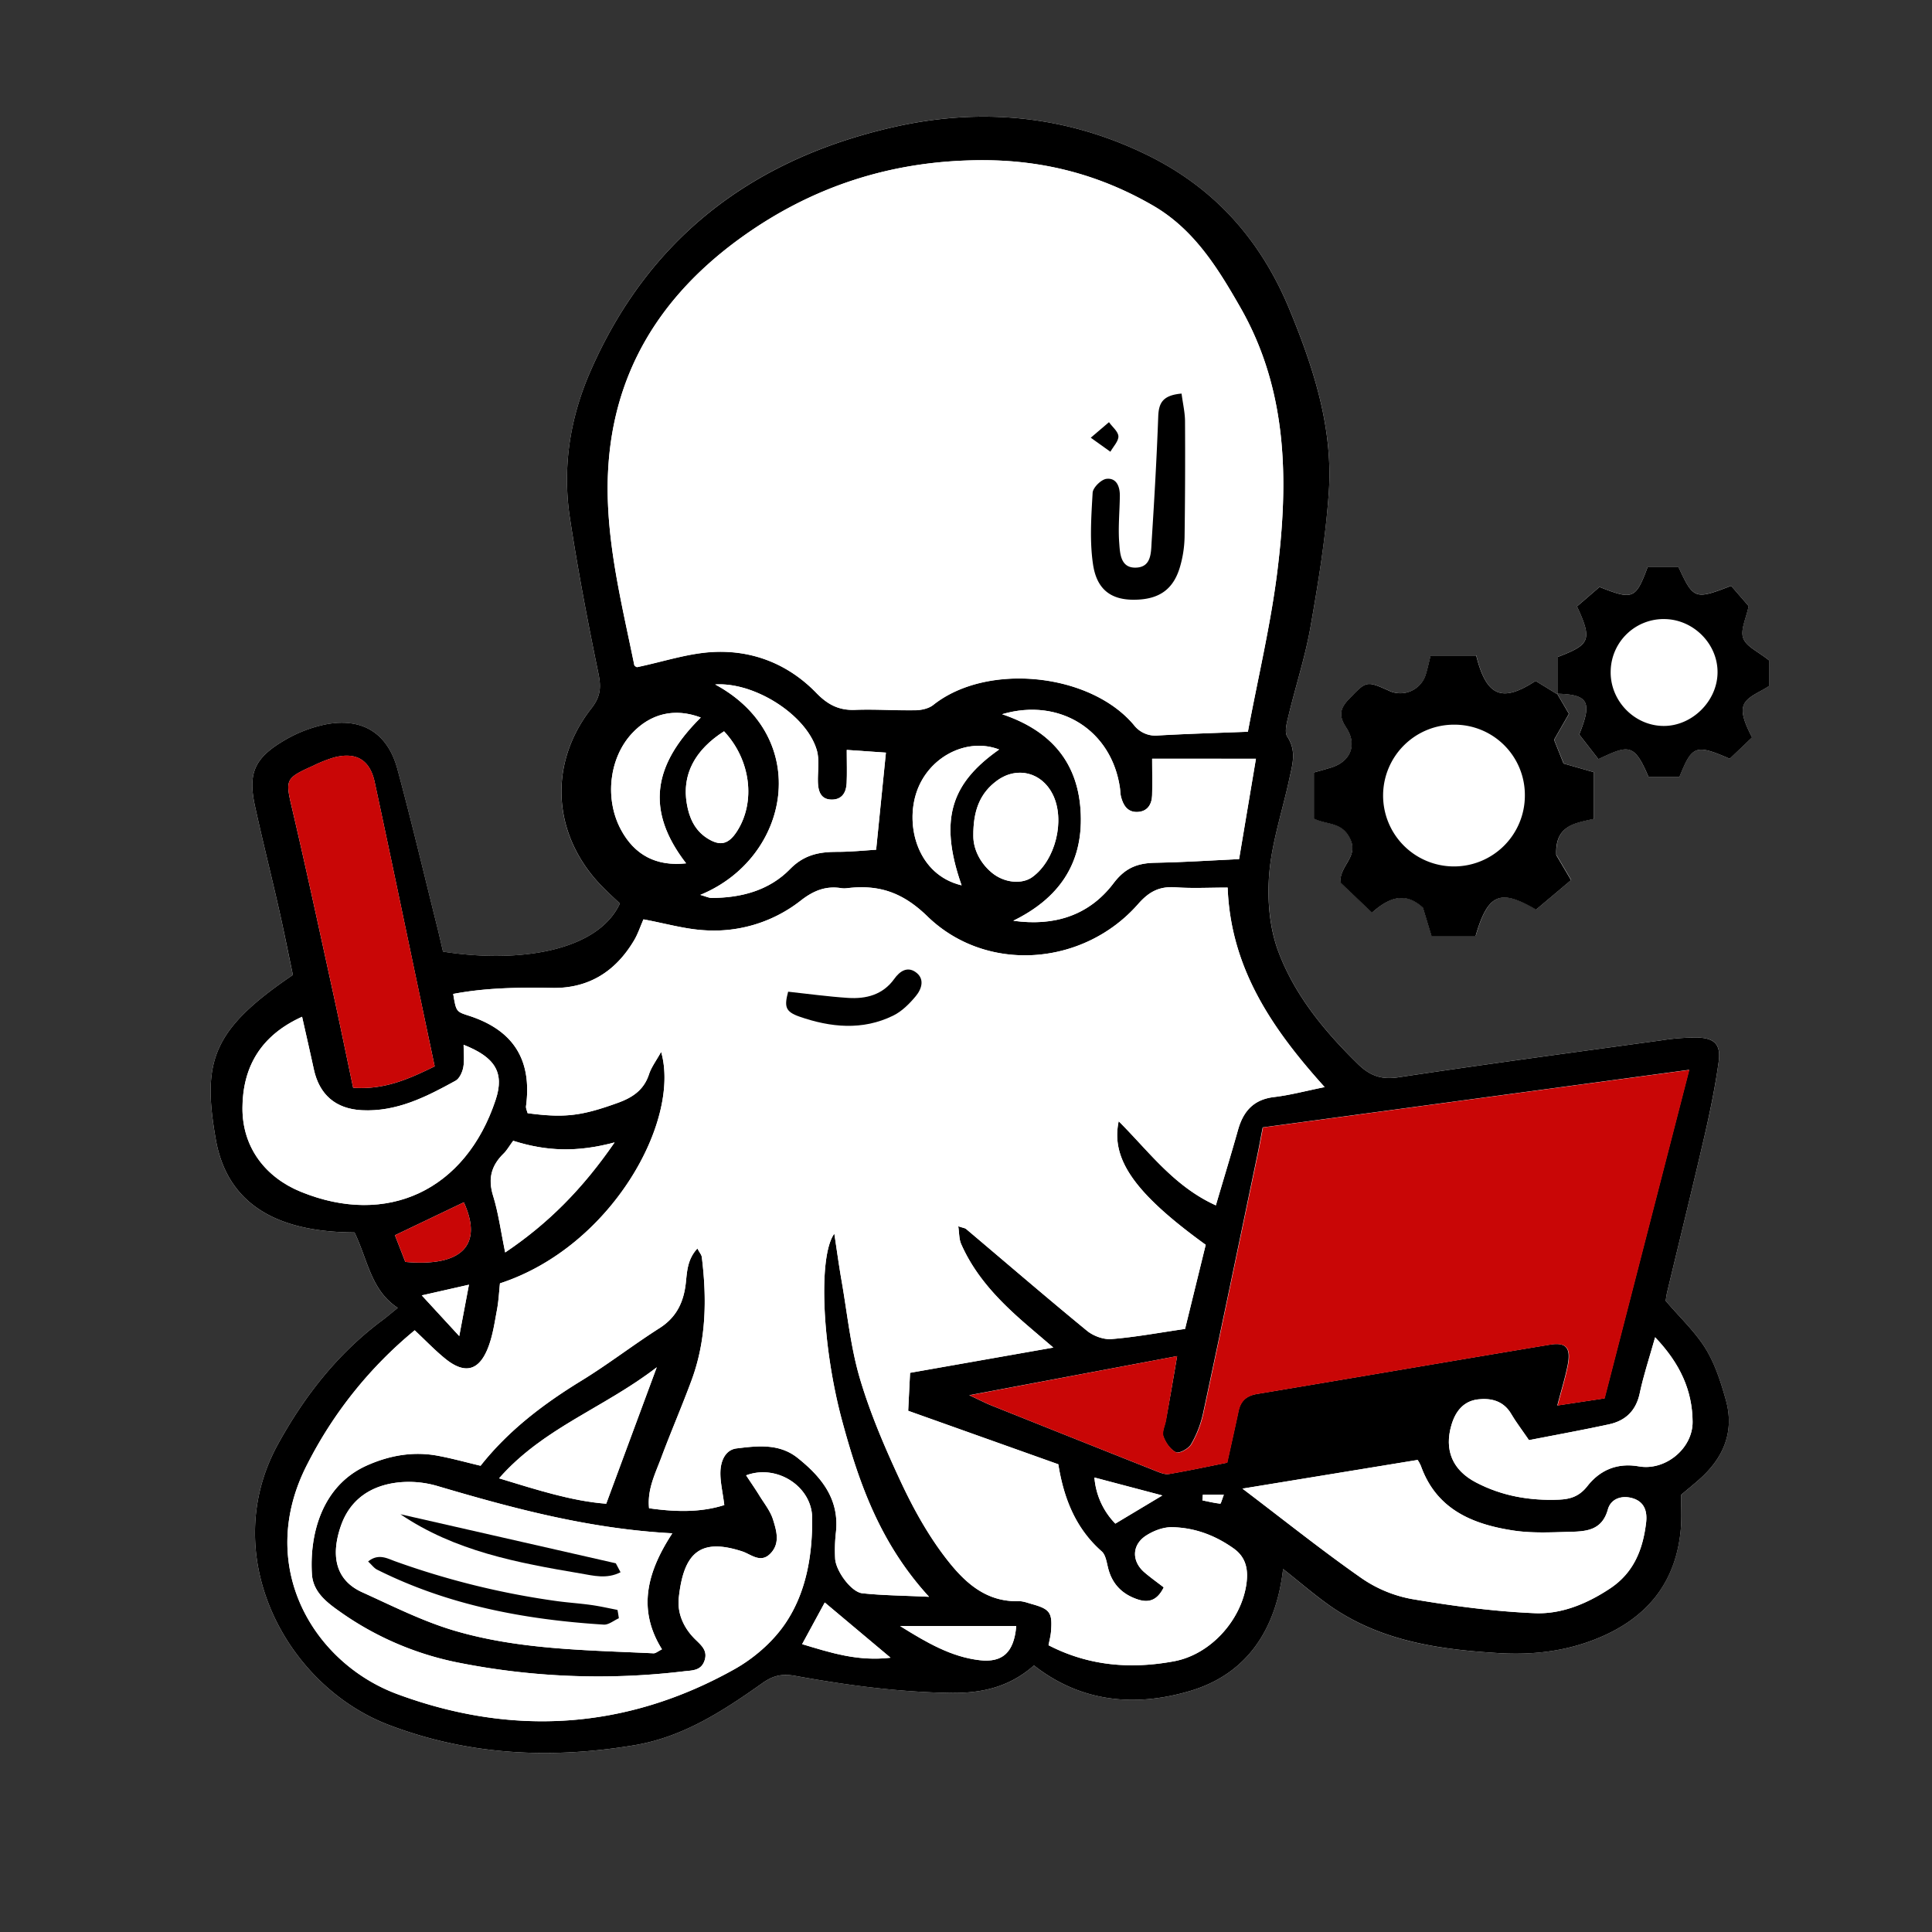 <svg id="Capa_1" data-name="Capa 1" xmlns="http://www.w3.org/2000/svg" viewBox="0 0 1024 1024"><rect x="0" y="0" width="1024" height="1024" fill="#333333" stroke="none"/><defs><style>.cls-1{fill:#fff;}.cls-2{fill:#c90606;}</style></defs><title>IMG Taller</title><path class="cls-1" d="M825.75,368.18,813.9,360.9c-16.91,11-25.88,9.33-31.42-13.47H758.33c-1.06,4.1-1.71,7.44-2.78,10.65a14.14,14.14,0,0,1-18.73,8.27c-12.68-5.71-12.46-5.49-21.66,4-4.86,5-5.77,9-1.61,15.25,6.08,9.21,2.28,18.05-7.92,21.19-2.78.86-5.6,1.61-9.18,2.63V433.8c6.84,3.42,14.58,1.65,19,10.29,5.07,10-5.28,14.05-5,23.54l16.8,16c9.16-8.16,17.72-11.19,27-2.61,1.43,4.76,2.95,9.8,4.53,15h23.39c6.65-23,13.38-24.75,32.06-14l18.54-15.62-7.83-13.27c-.8-15.89,10-16.89,20-19.22V409.3l-16.13-4.61c-1.82-4.53-3.44-8.58-5.05-12.6,2.81-4.89,5.41-9.45,7.88-13.76l-6.3-10.67C842,368.09,844,372,837,389.26c3.61,4.65,7.12,9.15,10.18,13.08,15.91-7.56,18.9-8.69,26.58,9.48h16.34c6.65-16.54,8.36-17.65,26.67-9.68l11.85-11.31c-3.57-6.92-6.24-13.29-4.28-17.52s8.53-6.48,13.29-9.74V350c-5.73-4.63-12.11-7.34-13.71-11.78s1.6-10.59,2.89-17l-9.3-10.74c-19.15,7.44-20,7.1-27.85-9.85H873.25c-6.27,16.86-7.78,17.47-25.47,10.46l-11.95,10.3c8.41,18,6.65,20.28-10.08,26.76Z"/><path class="cls-1" d="M882.83,689.45c.17-1,.39-2.89.84-4.75,6.61-27.62,13.42-55.19,19.81-82.86,3-12.87,5.61-25.85,7.44-38.92,1.3-9.24-2-12.75-11.26-13a115.68,115.68,0,0,0-19,1.46C834.07,557.76,787.47,564,741,571c-8.94,1.35-15.07-1-21-6.83-17.72-17.27-33.55-36.36-42.28-59.42-4.82-12.71-6.08-27.79-5-41.48,1.38-16.9,7-33.44,10.59-50.17,1.63-7.55,4.15-14.94-1-22.67-1.66-2.51-.21-7.55.67-11.22,3.78-15.68,8.85-31.12,11.63-47,4.14-23.59,8-47.35,9.69-71.21,2.32-33.94-7.88-65.55-20.73-96.74C668.28,127.21,643.68,99.53,607.74,82c-43.09-21-88.29-25.16-134.65-14.55-74.37,17-129.35,58.65-160.27,129.6C302,221.87,298,248,302.08,274.71c4.21,27.53,9.45,54.94,15.08,82.22,1.52,7.34,1.17,12.3-3.72,18.53-23.67,30.22-20.55,68.75,7,95.72,2.73,2.67,5.54,5.27,8.11,7.71-11.81,25.45-53.82,31.77-93.75,25.5-1-4.2-1.92-8.49-3-12.75-7-28-13.64-56.12-21.18-84-5.14-19-18.47-27.34-37.77-23.74a70.91,70.91,0,0,0-22.95,9c-15.31,9.19-18.49,17.33-14.73,34.5,4,18.17,8.54,36.21,12.65,54.35,2.69,11.84,5,23.74,7.41,35-43.07,29.17-48.07,46.08-40.88,87.06,6.81,38.83,38.91,49.3,73.54,49.41,7.13,14.83,8.68,30.67,22.93,40-3.47,2.8-5.66,4.7-8,6.42-23.64,17.57-41.25,40-55.44,65.72-32.47,58.88,4,128,58.63,148.87,42.33,16.16,85.83,18.19,130.18,10.79,26-4.35,47.3-18.36,68.09-33.06,5.89-4.17,10.76-4.86,17.31-3.68,27,4.87,54,8.49,81.64,9,17.15.31,31.83-3.09,44.78-14.56,25.22,19.79,54,22,82.52,13.6,30.41-8.94,45.85-32.65,49.53-64.71,9.47,7.44,17.49,14.57,26.31,20.52,26.58,18,57.07,22.22,88.14,24.07,17.32,1,34.2-.81,50.49-7.14,27.71-10.77,43.91-30.28,46-60.47.37-5.27,0-10.59,0-16.29,3.09-2.61,6.51-5.37,9.78-8.28,12.77-11.35,18.66-25.28,13.91-42.14C912.08,732.55,909,723,904,714.81,898.45,705.8,890.4,698.32,882.83,689.45Z"/><path d="M882.83,689.45c7.57,8.87,15.62,16.35,21.18,25.36,5,8.14,8.07,17.74,10.69,27.06,4.75,16.86-1.14,30.79-13.91,42.14-3.27,2.91-6.69,5.67-9.78,8.28,0,5.7.32,11,0,16.29-2.06,30.19-18.26,49.7-46,60.47-16.29,6.33-33.17,8.17-50.49,7.14-31.07-1.85-61.56-6.12-88.14-24.07-8.82-6-16.84-13.08-26.31-20.52-3.68,32.06-19.12,55.77-49.53,64.71-28.57,8.41-57.3,6.19-82.52-13.6-13,11.47-27.63,14.87-44.78,14.56-27.6-.48-54.65-4.1-81.64-9-6.55-1.18-11.42-.49-17.31,3.68-20.79,14.7-42.07,28.71-68.09,33.06-44.35,7.4-87.85,5.37-130.18-10.79-54.65-20.85-91.1-90-58.63-148.87,14.19-25.73,31.8-48.15,55.44-65.72,2.32-1.72,4.51-3.62,8-6.42-14.25-9.36-15.8-25.2-22.93-40-34.63-.11-66.73-10.58-73.54-49.41-7.19-41-2.19-57.89,40.88-87.06-2.37-11.28-4.72-23.18-7.41-35-4.11-18.14-8.66-36.18-12.65-54.35-3.76-17.17-.58-25.31,14.73-34.5a70.91,70.91,0,0,1,22.95-9c19.3-3.6,32.63,4.77,37.77,23.74,7.54,27.87,14.18,56,21.18,84,1.07,4.26,2,8.55,3,12.75,39.93,6.27,81.94-.05,93.75-25.5-2.57-2.44-5.38-5-8.11-7.71-27.51-27-30.63-65.5-7-95.72,4.89-6.23,5.24-11.19,3.72-18.53-5.63-27.28-10.87-54.69-15.08-82.22C298,248,302,221.87,312.82,197.07c30.92-70.95,85.9-112.57,160.27-129.6C519.45,56.86,564.65,61,607.74,82c35.94,17.51,60.54,45.19,75.82,82.28,12.85,31.19,23.05,62.8,20.73,96.74-1.64,23.86-5.55,47.62-9.69,71.21-2.78,15.84-7.85,31.28-11.63,47-.88,3.67-2.33,8.71-.67,11.22,5.13,7.73,2.61,15.12,1,22.67-3.6,16.73-9.21,33.27-10.59,50.17-1.11,13.69.15,28.77,5,41.48,8.73,23.06,24.56,42.15,42.28,59.42,6,5.83,12.11,8.18,21,6.83,46.48-7,93.08-13.24,139.66-19.63a115.68,115.68,0,0,1,19-1.46c9.24.26,12.56,3.77,11.26,13-1.83,13.07-4.48,26.05-7.44,38.92-6.39,27.67-13.2,55.24-19.81,82.86C883.22,686.56,883,688.47,882.83,689.45ZM341.05,487.28c-1.78,4.05-3,7.84-5,11.16-9.77,16.43-24,25.53-43.46,25.17-17.57-.33-35.05-.12-52.39,3.18,1.58,9.37,1.58,9.37,8.24,11.52,23.68,7.64,33.61,23.37,30.37,47.92-.16,1.24.56,2.6.83,3.76,19.87,2.67,28.85,1.37,47.8-5.47,7.84-2.83,13.8-6.8,16.54-15.12,1.26-3.83,3.85-7.23,6.43-11.9C360.91,594,324.21,660.85,265,680.19c-.48,4.41-.7,9.26-1.58,14-1.25,6.71-2.23,13.61-4.66,19.92-4.79,12.46-12.35,14.39-22.62,6.12-5.61-4.53-10.62-9.81-16.34-15.16a222.37,222.37,0,0,0-57,71.15c-27.71,53.84,3.42,105.28,47.83,121.7,61,22.56,121.28,18.86,178.54-13.16,10.34-5.78,20.32-14.41,26.95-24.13,11.24-16.48,14.53-36.39,14.35-56.14-.16-16.68-18.78-28.66-35-22.54,2.5,3.79,4.9,7.25,7.1,10.83,2.56,4.15,5.78,8.14,7.18,12.68,1.83,5.9,3.88,12.55-1.47,18-5.19,5.27-10.18.35-14.87-1.19-22.38-7.32-31,.82-33.61,24.35-1,8.61,2.66,16.42,8.92,22.48,3.33,3.23,6.5,6.07,4.63,11.23s-6.44,5-10.9,5.49a380.16,380.16,0,0,1-119.85-4.67,163.33,163.33,0,0,1-61.72-26.44c-7.23-5.07-14.94-10.66-15.55-20.37-1.3-20.75,5-46.93,29.28-57.69,11.93-5.29,24.36-7.49,37.28-5.12,7.63,1.4,15.12,3.51,22.83,5.33,14.74-18.67,33.3-32.74,53.49-45.11,14.16-8.68,27.36-18.93,41.39-27.86,9.13-5.82,12.84-14,13.93-24.18.64-6,.85-12.29,6.11-18,1.19,2.25,2.19,3.35,2.34,4.56,2.72,22.13,2.4,44.07-5.43,65.27-5.09,13.77-10.93,27.27-16.06,41C347.33,781,343,789.36,344,799.4c14.09,2,27.32,2.3,39.88-1.69-.91-7.2-2.24-12.5-2.06-17.75.18-5.54,2.54-11.53,8.59-12.27,11.08-1.37,22.64-2.73,32.39,5.08C435.59,783,445.16,794.84,443,812.7a84.42,84.42,0,0,0-.36,13.21c.24,6.53,8.48,17.91,14.4,18.54,10.44,1.13,21,1.19,35.37,1.88-25.91-28.28-37-60-45.87-92.58-11-40.29-12.92-88.17-4.33-99.88,1.36,8.88,2.47,17.08,3.9,25.23,3,17.34,4.76,35.08,9.75,51.85,5.56,18.68,13.38,36.82,21.65,54.53,6.39,13.66,13.84,27.16,22.9,39.16,9.62,12.74,21.11,24.54,39.48,24,2.37-.06,4.8.91,7.16,1.57,9.49,2.65,10.82,4.57,10,14.64-.19,2.29-.81,4.55-1.3,7.15,21.59,11.16,43.91,12.66,66.37,8.53C641.57,877,657.46,859,660.48,840.4c1.26-7.77.31-14.72-6.6-19.65-9.82-7-20.84-11.13-32.83-11.29-4.56-.07-9.72,1.92-13.64,4.46-7.63,5-7.67,13.69-.74,19.56,3.24,2.76,6.72,5.24,10.12,7.87-3.46,7-8,8.32-13.92,6.34-8-2.7-13.28-7.93-15.47-16.24-.84-3.19-1.31-7.26-3.48-9.17-14-12.29-20.18-28.39-23-46.17l-79.57-28.35c.37-7.27.68-13.4,1-20.13l75.92-13.38c-6.39-5.46-10.75-9.16-15.07-12.9-13.8-12-26.32-25-33.78-42-1.14-2.6-1-5.77-1.53-9.39,2.45.83,3.54.91,4.21,1.48,21.31,18,42.43,36.19,64,53.88,3.37,2.77,8.77,4.76,13,4.42,12.63-1,25.15-3.36,39-5.37,3.73-15.18,7.4-30.16,10.94-44.59-37.46-27.11-50.41-45.3-46.12-65.48,16.05,16,29.29,34.52,51.5,44.57,4.12-14,8.08-26.92,11.75-40,2.79-9.87,8.24-16.12,19.1-17.4,8.47-1,16.79-3.25,26.81-5.27-28.05-31.1-49.83-63.16-51.41-105.75-10,0-18.77.49-27.43-.14s-14.14,2.16-20,8.84c-28.85,32.92-80.38,37-111.75,6.51-13.28-12.91-25.93-16.86-42.56-14.89a11.13,11.13,0,0,1-2.94,0c-8.24-1.37-14.83,1.31-21.48,6.49a74.49,74.49,0,0,1-50.85,15.82C363.06,492.49,352.58,489.41,341.05,487.28Zm320.36-99.44c5.48-29.22,12.12-56.92,15.6-85,6-48.18,5.55-96-19.66-140-12-21-24.58-41.36-46.3-53.92-27.69-16-57.14-23.91-89.55-24-48.44-.13-91.69,13.89-130.33,42.26-47.06,34.56-71.41,80.54-68.93,140,1.22,29.08,8.18,57,13.93,85.27.15.71,1.43,1.2,1.44,1.2,14-2.9,27.24-7.44,40.7-8.06,20.81-1,39.62,6.52,54.34,21.69,5.93,6.11,11.88,9.31,20.45,9,10.74-.42,21.53.39,32.28.19,3.14-.06,6.9-.92,9.27-2.8,28.52-22.67,83.24-16.93,106.35,10.65a14.34,14.34,0,0,0,12.79,5.53C628.92,388.94,644.07,388.51,661.41,387.84ZM623.9,718.77,513.71,739.48c5.77,2.69,8.65,4.2,11.65,5.4q43.6,17.45,87.25,34.77c2.23.88,4.84,2,7,1.58,10.45-1.79,20.82-4,30.78-6,2.25-10.18,4.2-18.76,6-27.36,1.16-5.45,4.26-8.14,9.93-9.08,51.69-8.6,103.34-17.49,155-26.08,8.83-1.46,11.39,1.68,9.52,11.05-1.29,6.49-3.28,12.85-5.45,21.16l25-3.77c15.09-58.59,29.81-115.72,44.86-174.12l-226,30.51c-1,5.09-1.76,9.43-2.65,13.73-9.61,46-19.14,92.07-29,138a56.26,56.26,0,0,1-6.33,16.21c-1.36,2.35-6.26,5-8,4.24-3-1.42-5.53-5.13-6.71-8.44-.85-2.39.86-5.67,1.36-8.56C619.91,742.24,621.69,731.74,623.9,718.77ZM658.53,789c22.26,16.9,42,32.71,62.72,47.18a68.54,68.54,0,0,0,26.83,11.29c21.62,3.69,43.51,6.61,65.39,7.54,14.16.6,27.66-5,39.86-13.08,12.62-8.37,17.41-20.65,19.12-34.76.71-5.82-.66-11-6.9-13-5.88-1.85-11.75.11-13.35,5.86-3.19,11.48-12,11.66-20.78,11.88-9.76.26-19.71.75-29.3-.71-21.68-3.3-40.76-11.19-49-34.19a19.33,19.33,0,0,0-1.75-3.22ZM356.34,812.68c-44-2.33-84.42-13.22-124.64-25.1a53.66,53.66,0,0,0-20.2-1.9c-14.65,1.51-26,8.85-30.91,23.31-4.8,14-3.85,28,11.34,34.91,16,7.22,31.78,15.27,48.47,20.24,34.45,10.25,70.37,10.43,106,12.15,1.11.05,2.27-1,4.47-2.13C337.52,852.81,343.18,832.84,356.34,812.68ZM230.39,565.18c-2.93-13.86-5.55-26.27-8.16-38.68-7.87-37.35-15.61-74.72-23.65-112-2.56-11.85-9.89-16.07-21.61-13a70.9,70.9,0,0,0-10.89,4.32c-15.1,6.78-14.87,7.33-11.17,23.17,7.46,31.9,14.35,63.93,21.35,95.94C180,542,183.5,559.1,187.17,576.53,203.56,577.68,216.28,572.11,230.39,565.18Zm-70.28-26.27c-21.83,9.85-31.44,26.51-31.6,48.14-.15,21.42,12.55,37.08,30.81,44.56,45.86,18.8,87.54-.69,103.4-48.75,4.81-14.55-.51-22.59-17-29.09,0,4.17.52,8.14-.17,11.89-.48,2.6-2,6-4.12,7.16-15.47,8.52-31.2,16.57-49.68,15.62-13.82-.71-22.5-8.21-25.42-21.74C164.39,557.72,162.32,548.76,160.11,538.91ZM610.66,402.15c0,6.77.16,13.06,0,19.34-.16,4.92-2.51,8.68-7.81,8.87s-7.6-3.67-8.72-8.28c-.34-1.41-.3-2.91-.51-4.36-4.32-30.5-31.73-48.19-62.46-39.17,26.11,8.77,40.64,25.89,41.69,53,1,26.7-12,44.8-35.77,56.46,21.66,3.05,40.21-2.75,53.17-19.92,6.22-8.24,12.83-10.64,22.14-10.8,14.56-.25,29.12-1.23,44.37-1.94,3-17.87,5.86-34.89,8.93-53.19ZM810.39,763.3c-3.93-5.75-6.91-9.62-9.37-13.81-4.07-7-10.63-8.6-17.66-7.78-7.56.88-11.85,6.21-14,13.36-4,13.42.42,24.09,12.94,30.65,13.8,7.23,28.57,9.76,44.05,9.12,6.16-.26,10.81-1.84,15-7.19,6.69-8.55,15.89-12.46,27.29-10.44,14,2.47,28.59-9.46,28.47-23.64-.14-16.65-6.63-30.91-19.86-44.79-3.12,11.16-6.17,20.29-8.15,29.64s-7.58,14.63-16.42,16.53C838.86,757.94,824.93,760.46,810.39,763.3Zm-439.22-289c3.15.89,4.56,1.63,6,1.62,15.69,0,30.54-4,41.54-15.25,7.41-7.6,15.38-9.18,24.92-9.17,7.53,0,15.06-.79,20.76-1.13,1.86-18.45,3.48-34.57,5.18-51.46l-20.75-1.44c0,7.11.19,12.37-.06,17.62-.23,4.88-2.42,8.72-7.87,8.71-5.69,0-7.17-4.21-7.35-9-.22-5.81,1-12-.65-17.38-5.62-18.76-33.15-36-53.8-34.64C430.75,390.76,419,454.69,371.17,474.31ZM321.31,797c8.93-24.12,17.26-46.62,26.78-72.31-28.19,21.72-60.14,32.11-83.57,58.85C285.1,789.83,303.35,795.66,321.31,797ZM515.89,443.23c0,6,2.94,13.59,9.75,19.27,6.59,5.49,16,6.38,21.55,2.34,12.26-8.91,17.52-30.24,10.79-43.77-5.82-11.71-18.92-15.09-29.54-7.32C519.49,420.3,515.73,429.54,515.89,443.23ZM371.43,380.31c-13.81-5.24-26.76-2.18-36.7,8.68-11.88,13-14.3,34.47-5.7,50.61,7.28,13.67,18.9,19.7,34.62,18C342,429.57,346.13,405.35,371.43,380.31ZM272,604.63c-2.15,2.91-3.34,5.08-5,6.74-6.55,6.38-8.44,13.38-5.62,22.47s4.12,19,6.39,30c22.74-15.27,41.07-33.72,58-58.33C305.81,610.86,289.42,610.19,272,604.63ZM529.57,397.25c-16.93-6.51-37.18,3.68-43.66,22.27-6.36,18.26.57,44.2,23.76,49.7C496.78,432.64,505.66,414.13,529.57,397.25Zm-145.81-9.64c-15.64,10-22.31,23.05-19.75,38.26,1.24,7.42,4.09,14.1,10.77,18.39,6.88,4.41,11.34,3.34,15.83-3.63C400.61,425.1,398,402.8,383.76,387.61ZM245.84,637.24l-36.52,17.47c1.9,4.89,3.8,9.74,5.5,14.13C245,671.55,256.08,659.77,245.84,637.24ZM477.1,861.86c14.49,9,27.13,16.29,42,18.06,12.3,1.46,18.34-4.11,19.54-18.06ZM472,878.62l-34.85-29.26c-3.65,6.7-7.48,13.76-12,22.08C440.68,876.11,454.73,880.65,472,878.62Zm108.07-95.5a39.37,39.37,0,0,0,11.08,24.43l24.91-14.93ZM223.55,686.58l19.86,21.57,5.14-27.23Zm414,105.65-.22,3c3.15.64,6.28,1.4,9.47,1.75.34,0,.94-2.31,1.88-4.75Z"/><path d="M825.28,367.68c2,3.32,3.91,6.63,6.28,10.65-2.47,4.31-5.07,8.87-7.88,13.76,1.61,4,3.23,8.07,5.05,12.6l16.13,4.61V434c-10,2.33-20.78,3.33-20,19.22l7.83,13.27-18.54,15.62c-18.68-10.79-25.41-9.05-32.06,14H758.72c-1.58-5.23-3.1-10.27-4.53-15-9.29-8.58-17.85-5.55-27,2.61l-16.8-16c-.25-9.49,10.1-13.56,5-23.54-4.38-8.64-12.12-6.87-19-10.29V409.43c3.58-1,6.4-1.77,9.18-2.63,10.2-3.14,14-12,7.92-21.19-4.16-6.29-3.25-10.24,1.61-15.25,9.2-9.5,9-9.72,21.66-4a14.14,14.14,0,0,0,18.73-8.27c1.07-3.21,1.72-6.55,2.78-10.65h24.15C788,370.23,797,371.92,813.9,360.9l11.85,7.28ZM771,384.09a37.57,37.57,0,1,0,37.21,37.51A37.27,37.27,0,0,0,771,384.09Z"/><path d="M825.75,368.18v-20c16.73-6.48,18.49-8.71,10.08-26.76l11.95-10.3c17.69,7,19.2,6.4,25.47-10.46h16.43c7.87,17,8.7,17.29,27.85,9.85l9.3,10.74c-1.29,6.4-4.48,12.56-2.89,17s8,7.15,13.71,11.78v13.56c-4.76,3.26-11.31,5.45-13.29,9.74s.71,10.6,4.28,17.52l-11.85,11.31c-18.31-8-20-6.86-26.67,9.68H873.78c-7.68-18.17-10.67-17-26.58-9.48-3.06-3.93-6.57-8.43-10.18-13.08,7-17.31,4.93-21.17-11.75-21.59Zm84.58-11.36c.35-15.11-12.29-28.24-27.62-28.69a28.07,28.07,0,0,0-29,27C853,371,866,384.71,881.76,384.77,896.71,384.83,910,371.84,910.33,356.82Z"/><path class="cls-1" d="M341.05,487.28c11.53,2.13,22,5.21,32.63,5.78a74.49,74.49,0,0,0,50.85-15.82c6.65-5.18,13.24-7.86,21.48-6.49a11.13,11.13,0,0,0,2.94,0c16.63-2,29.28,2,42.56,14.89,31.37,30.5,82.9,26.41,111.75-6.51,5.85-6.68,11.45-9.47,20-8.84s17.41.14,27.43.14c1.58,42.59,23.36,74.65,51.41,105.75-10,2-18.34,4.27-26.81,5.27-10.86,1.28-16.31,7.53-19.1,17.4-3.67,13-7.63,26-11.75,40-22.21-10.05-35.45-28.56-51.5-44.57-4.29,20.18,8.66,38.37,46.12,65.48-3.54,14.43-7.21,29.41-10.94,44.59-13.88,2-26.4,4.36-39,5.37-4.24.34-9.64-1.65-13-4.42-21.55-17.69-42.67-35.89-64-53.88-.67-.57-1.76-.65-4.21-1.48.55,3.62.39,6.79,1.53,9.39,7.46,17,20,30,33.78,42,4.32,3.74,8.68,7.44,15.07,12.9l-75.92,13.38c-.35,6.73-.66,12.86-1,20.13l79.57,28.35c2.86,17.78,9.06,33.88,23,46.17,2.17,1.91,2.64,6,3.48,9.17,2.19,8.31,7.49,13.54,15.47,16.24,5.87,2,10.46.64,13.92-6.34-3.4-2.63-6.88-5.11-10.12-7.87-6.93-5.87-6.89-14.61.74-19.56,3.92-2.54,9.08-4.53,13.64-4.46,12,.16,23,4.29,32.83,11.29,6.91,4.93,7.86,11.88,6.6,19.65-3,18.6-18.91,36.6-38.39,40.17-22.46,4.13-44.78,2.63-66.37-8.53.49-2.6,1.11-4.86,1.3-7.15.85-10.07-.48-12-10-14.64-2.36-.66-4.79-1.63-7.16-1.57-18.37.5-29.86-11.3-39.48-24-9.06-12-16.51-25.5-22.9-39.16-8.27-17.71-16.09-35.85-21.65-54.53-5-16.77-6.72-34.51-9.75-51.85-1.43-8.15-2.54-16.35-3.9-25.23-8.59,11.71-6.63,59.59,4.33,99.88,8.85,32.57,20,64.3,45.87,92.58-14.38-.69-24.93-.75-35.37-1.88-5.92-.63-14.16-12-14.4-18.54A84.42,84.42,0,0,1,443,812.7c2.16-17.86-7.41-29.72-20.17-39.93-9.75-7.81-21.31-6.45-32.39-5.08-6.05.74-8.41,6.73-8.59,12.27-.18,5.25,1.15,10.55,2.06,17.75-12.56,4-25.79,3.69-39.88,1.69-1.06-10,3.3-18.36,6.45-26.83,5.13-13.75,11-27.25,16.06-41,7.83-21.2,8.15-43.14,5.43-65.27-.15-1.21-1.15-2.31-2.34-4.56-5.26,5.67-5.47,12-6.11,18-1.09,10.19-4.8,18.36-13.93,24.18-14,8.93-27.23,19.18-41.39,27.86-20.19,12.37-38.75,26.44-53.49,45.11-7.71-1.82-15.2-3.93-22.83-5.33-12.92-2.37-25.35-.17-37.28,5.12-24.26,10.76-30.58,36.94-29.28,57.69.61,9.71,8.32,15.3,15.55,20.37a163.33,163.33,0,0,0,61.72,26.44,380.16,380.16,0,0,0,119.85,4.67c4.46-.52,9-.23,10.9-5.49s-1.3-8-4.63-11.23c-6.26-6.06-9.87-13.87-8.92-22.48,2.59-23.53,11.23-31.67,33.61-24.35,4.69,1.54,9.68,6.46,14.87,1.19,5.35-5.43,3.3-12.08,1.47-18-1.4-4.54-4.62-8.53-7.18-12.68-2.2-3.58-4.6-7-7.1-10.83,16.26-6.12,34.88,5.86,35,22.54.18,19.75-3.11,39.66-14.35,56.14-6.63,9.72-16.61,18.35-26.95,24.13-57.26,32-117.52,35.72-178.54,13.16-44.41-16.42-75.54-67.86-47.83-121.7a222.37,222.37,0,0,1,57-71.15c5.72,5.35,10.73,10.63,16.34,15.16,10.27,8.27,17.83,6.34,22.62-6.12,2.43-6.31,3.41-13.21,4.66-19.92.88-4.73,1.1-9.58,1.58-14,59.18-19.34,95.88-86.23,85.42-122.69-2.58,4.67-5.17,8.07-6.43,11.9-2.74,8.32-8.7,12.29-16.54,15.12-19,6.84-27.93,8.14-47.8,5.47-.27-1.16-1-2.52-.83-3.76,3.24-24.55-6.69-40.28-30.37-47.92-6.66-2.15-6.66-2.15-8.24-11.52,17.34-3.3,34.82-3.51,52.39-3.18,19.42.36,33.69-8.74,43.46-25.17C338.07,495.12,339.27,491.33,341.05,487.28Zm76.68,38.34c-2.05,7.82-1.65,10.54,6,13.22,16.45,5.72,33.37,7.45,49.67-.54,4.61-2.26,8.66-6.31,12-10.35,3.17-3.85,4.93-9.31-.3-12.84-4.37-2.94-8.31-.21-11.14,3.74-6.08,8.45-14.91,10.69-24.53,10.06C438.92,528.23,428.44,526.77,417.73,525.62Z"/><path class="cls-1" d="M661.41,387.84c-17.34.67-32.49,1.1-47.62,1.93A14.34,14.34,0,0,1,601,384.24c-23.11-27.58-77.83-33.32-106.35-10.65-2.37,1.88-6.13,2.74-9.27,2.8-10.75.2-21.54-.61-32.28-.19-8.57.34-14.52-2.86-20.45-9-14.72-15.17-33.53-22.65-54.34-21.69-13.46.62-26.73,5.16-40.7,8.06,0,0-1.29-.49-1.44-1.2-5.75-28.24-12.71-56.19-13.93-85.27-2.48-59.42,21.87-105.4,68.93-140C429.81,98.8,473.06,84.78,521.5,84.91c32.41.08,61.86,8,89.55,24,21.72,12.56,34.31,33,46.3,53.92,25.21,44.05,25.63,91.83,19.66,140C673.53,330.92,666.89,358.62,661.41,387.84ZM626.25,208.61c-10.28.88-12.08,5.25-12.33,12.1-.8,22-2.06,43.94-3.47,65.89-.4,6.09.09,14.31-8.84,14.26-7.81,0-8-7.85-8.38-13.33-.6-8.21.25-16.53.34-24.8,0-4.86-1.79-9.57-7.12-8.93-2.8.34-7.14,4.64-7.3,7.36-.73,12.6-1.63,25.47.19,37.86,2,13.69,9.79,19,22,18.85,13.46-.14,21.08-5.76,24.45-18.63a60.39,60.39,0,0,0,2.09-14.44q.45-30.76.24-61.54C628.06,218.65,627,214,626.25,208.61ZM578.13,232l10.34,7.43c1.55-2.73,4.34-5.51,4.26-8.19s-3.18-5-5-7.47Z"/><path class="cls-2" d="M623.9,718.77c-2.21,13-4,23.47-5.8,34-.5,2.89-2.21,6.17-1.36,8.56,1.18,3.31,3.74,7,6.71,8.44,1.7.81,6.6-1.89,8-4.24a56.26,56.26,0,0,0,6.33-16.21c9.83-46,19.36-92,29-138,.89-4.3,1.67-8.64,2.65-13.73l226-30.51c-15.05,58.4-29.77,115.53-44.86,174.12l-25,3.77c2.17-8.31,4.16-14.67,5.45-21.16,1.87-9.37-.69-12.51-9.52-11.05-51.7,8.59-103.35,17.48-155,26.08-5.67.94-8.77,3.63-9.93,9.08-1.83,8.6-3.78,17.18-6,27.36-10,2-20.33,4.25-30.78,6-2.2.37-4.81-.7-7-1.58q-43.67-17.29-87.25-34.77c-3-1.2-5.88-2.71-11.65-5.4Z"/><path class="cls-1" d="M658.53,789l92.85-15.19a19.33,19.33,0,0,1,1.75,3.22c8.23,23,27.31,30.89,49,34.19,9.59,1.46,19.54,1,29.3.71,8.8-.22,17.59-.4,20.78-11.88,1.6-5.75,7.47-7.71,13.35-5.86,6.24,2,7.61,7.16,6.9,13-1.71,14.11-6.5,26.39-19.12,34.76-12.2,8.09-25.7,13.68-39.86,13.08-21.88-.93-43.77-3.85-65.39-7.54a68.54,68.54,0,0,1-26.83-11.29C700.55,821.67,680.79,805.86,658.53,789Z"/><path class="cls-1" d="M356.34,812.68c-13.16,20.16-18.82,40.13-5.49,61.48-2.2,1.09-3.36,2.18-4.47,2.13-35.61-1.72-71.53-1.9-106-12.15-16.69-5-32.51-13-48.47-20.24C176.74,837,175.79,823,180.59,809c4.95-14.46,16.26-21.8,30.91-23.31a53.66,53.66,0,0,1,20.2,1.9C271.92,799.46,312.3,810.35,356.34,812.68Zm-28.3,45c-.24-1.47-.47-3-.71-4.42-4.63-.89-9.24-2-13.91-2.61-6.28-.88-12.64-1.27-18.92-2.16a425,425,0,0,1-85.16-21.06c-4.06-1.48-8.78-4.23-14.17.17,2.05,1.9,3.18,3.52,4.73,4.3,37.8,19,78.41,26.52,120.16,29.15C322.64,861.24,325.38,858.89,328,857.71Zm-115.8-55.13c28.81,19.54,62,25.75,95.41,31.36,6.79,1.14,13.88,3.14,21.25-.64l-2.51-4.74Z"/><path class="cls-2" d="M230.39,565.18c-14.11,6.93-26.83,12.5-43.22,11.35C183.5,559.1,180,542,176.26,524.89c-7-32-13.89-64-21.35-95.94-3.7-15.84-3.93-16.39,11.17-23.17A70.9,70.9,0,0,1,177,401.46c11.72-3.06,19.05,1.16,21.61,13,8,37.31,15.78,74.68,23.65,112C224.84,538.91,227.46,551.32,230.39,565.18Z"/><path class="cls-1" d="M160.11,538.91c2.21,9.85,4.28,18.81,6.22,27.79,2.92,13.53,11.6,21,25.42,21.74,18.48.95,34.21-7.1,49.68-15.62,2.1-1.16,3.64-4.56,4.12-7.16.69-3.75.17-7.72.17-11.89,16.49,6.5,21.81,14.54,17,29.09-15.86,48.06-57.54,67.55-103.4,48.75-18.26-7.48-31-23.14-30.81-44.56C128.67,565.42,138.28,548.76,160.11,538.91Z"/><path class="cls-1" d="M610.66,402.15h55c-3.07,18.3-5.93,35.32-8.93,53.19-15.25.71-29.81,1.69-44.37,1.94-9.31.16-15.92,2.56-22.14,10.8-13,17.17-31.51,23-53.17,19.92,23.8-11.66,36.8-29.76,35.77-56.46-1-27.1-15.58-44.22-41.69-53,30.73-9,58.14,8.67,62.46,39.17.21,1.45.17,2.95.51,4.36,1.12,4.61,3.41,8.48,8.72,8.28s7.65-3.95,7.81-8.87C610.82,415.21,610.66,408.92,610.66,402.15Z"/><path class="cls-1" d="M810.39,763.3c14.54-2.84,28.47-5.36,42.29-8.35,8.84-1.9,14.44-7.16,16.42-16.53s5-18.48,8.15-29.64c13.23,13.88,19.72,28.14,19.86,44.79.12,14.18-14.51,26.11-28.47,23.64-11.4-2-20.6,1.89-27.29,10.44-4.18,5.35-8.83,6.93-15,7.19-15.48.64-30.25-1.89-44.05-9.12-12.52-6.56-16.95-17.23-12.94-30.65,2.14-7.15,6.43-12.48,14-13.36,7-.82,13.59.83,17.66,7.78C803.48,753.68,806.46,757.55,810.39,763.3Z"/><path class="cls-1" d="M371.17,474.31c47.81-19.62,59.58-83.55,7.88-111.53,20.65-1.4,48.18,15.88,53.8,34.64,1.61,5.37.43,11.57.65,17.38.18,4.8,1.66,9,7.35,9,5.45,0,7.64-3.83,7.87-8.71.25-5.25.06-10.51.06-17.62l20.75,1.44c-1.7,16.89-3.32,33-5.18,51.46-5.7.34-13.23,1.15-20.76,1.13-9.54,0-17.51,1.57-24.92,9.17-11,11.29-25.85,15.21-41.54,15.25C375.73,475.94,374.32,475.2,371.17,474.31Z"/><path class="cls-1" d="M321.31,797c-18-1.38-36.21-7.21-56.79-13.46,23.43-26.74,55.38-37.13,83.57-58.85C338.57,750.42,330.24,772.92,321.31,797Z"/><path class="cls-1" d="M515.89,443.23c-.16-13.69,3.6-22.93,12.55-29.48,10.62-7.77,23.72-4.39,29.54,7.32,6.73,13.53,1.47,34.86-10.79,43.77-5.55,4-15,3.15-21.55-2.34C518.83,456.82,515.87,449.27,515.89,443.23Z"/><path class="cls-1" d="M371.43,380.31c-25.3,25-29.42,49.26-7.78,77.26-15.72,1.73-27.34-4.3-34.62-18-8.6-16.14-6.18-37.63,5.7-50.61C344.67,378.13,357.62,375.07,371.43,380.31Z"/><path class="cls-1" d="M272,604.63c17.43,5.56,33.82,6.23,53.73.85-16.93,24.61-35.26,43.06-58,58.33-2.27-11-3.53-20.74-6.39-30s-.93-16.09,5.62-22.47C268.65,609.71,269.84,607.54,272,604.63Z"/><path class="cls-1" d="M529.57,397.25c-23.91,16.88-32.79,35.39-19.9,72-23.19-5.5-30.12-31.44-23.76-49.7C492.39,400.93,512.64,390.74,529.57,397.25Z"/><path class="cls-1" d="M383.76,387.61c14.23,15.19,16.85,37.49,6.85,53-4.49,7-8.95,8-15.83,3.63-6.68-4.29-9.53-11-10.77-18.39C361.45,410.66,368.12,397.59,383.76,387.61Z"/><path class="cls-2" d="M245.84,637.24c10.24,22.53-.82,34.31-31,31.6-1.7-4.39-3.6-9.24-5.5-14.13Z"/><path class="cls-1" d="M477.1,861.86h61.53c-1.2,13.95-7.24,19.52-19.54,18.06C504.23,878.15,491.59,870.9,477.1,861.86Z"/><path class="cls-1" d="M472,878.62c-17.27,2-31.32-2.51-46.86-7.18,4.53-8.32,8.36-15.38,12-22.08Z"/><path class="cls-1" d="M580.07,783.12l36,9.5-24.91,14.93A39.37,39.37,0,0,1,580.07,783.12Z"/><path class="cls-1" d="M223.55,686.58l25-5.66-5.14,27.23Z"/><path class="cls-1" d="M637.5,792.23h11.13c-.94,2.44-1.54,4.79-1.88,4.75-3.19-.35-6.32-1.11-9.47-1.75Z"/><path d="M417.73,525.62c10.71,1.15,21.19,2.61,31.71,3.29,9.62.63,18.45-1.61,24.53-10.06,2.83-4,6.77-6.68,11.14-3.74,5.23,3.53,3.47,9,.3,12.84-3.32,4-7.37,8.09-12,10.35-16.3,8-33.22,6.26-49.67.54C416.08,536.16,415.68,533.44,417.73,525.62Z"/><path d="M626.25,208.61c.71,5.43,1.81,10,1.84,14.65q.18,30.77-.24,61.54a60.39,60.39,0,0,1-2.09,14.44c-3.37,12.87-11,18.49-24.45,18.63-12.18.14-20-5.16-22-18.85-1.82-12.39-.92-25.26-.19-37.86.16-2.72,4.5-7,7.3-7.36,5.33-.64,7.16,4.07,7.12,8.93-.09,8.27-.94,16.59-.34,24.8.41,5.48.57,13.29,8.38,13.33,8.93.05,8.44-8.17,8.84-14.26,1.41-22,2.67-43.91,3.47-65.89C614.17,213.86,616,209.49,626.25,208.61Z"/><path d="M578.13,232l9.65-8.23c1.77,2.49,4.88,4.93,5,7.47s-2.71,5.46-4.26,8.19Z"/><path d="M328,857.71c-2.66,1.18-5.4,3.53-8,3.37-41.75-2.63-82.36-10.19-120.16-29.15-1.55-.78-2.68-2.4-4.73-4.3,5.39-4.4,10.11-1.65,14.17-.17a425,425,0,0,0,85.16,21.06c6.28.89,12.64,1.28,18.92,2.16,4.67.65,9.28,1.72,13.91,2.61C327.57,854.76,327.8,856.24,328,857.71Z"/><path d="M212.24,802.58l114.15,26,2.51,4.74c-7.37,3.78-14.46,1.78-21.25.64C274.27,828.33,241.05,822.12,212.24,802.58Z"/></svg>